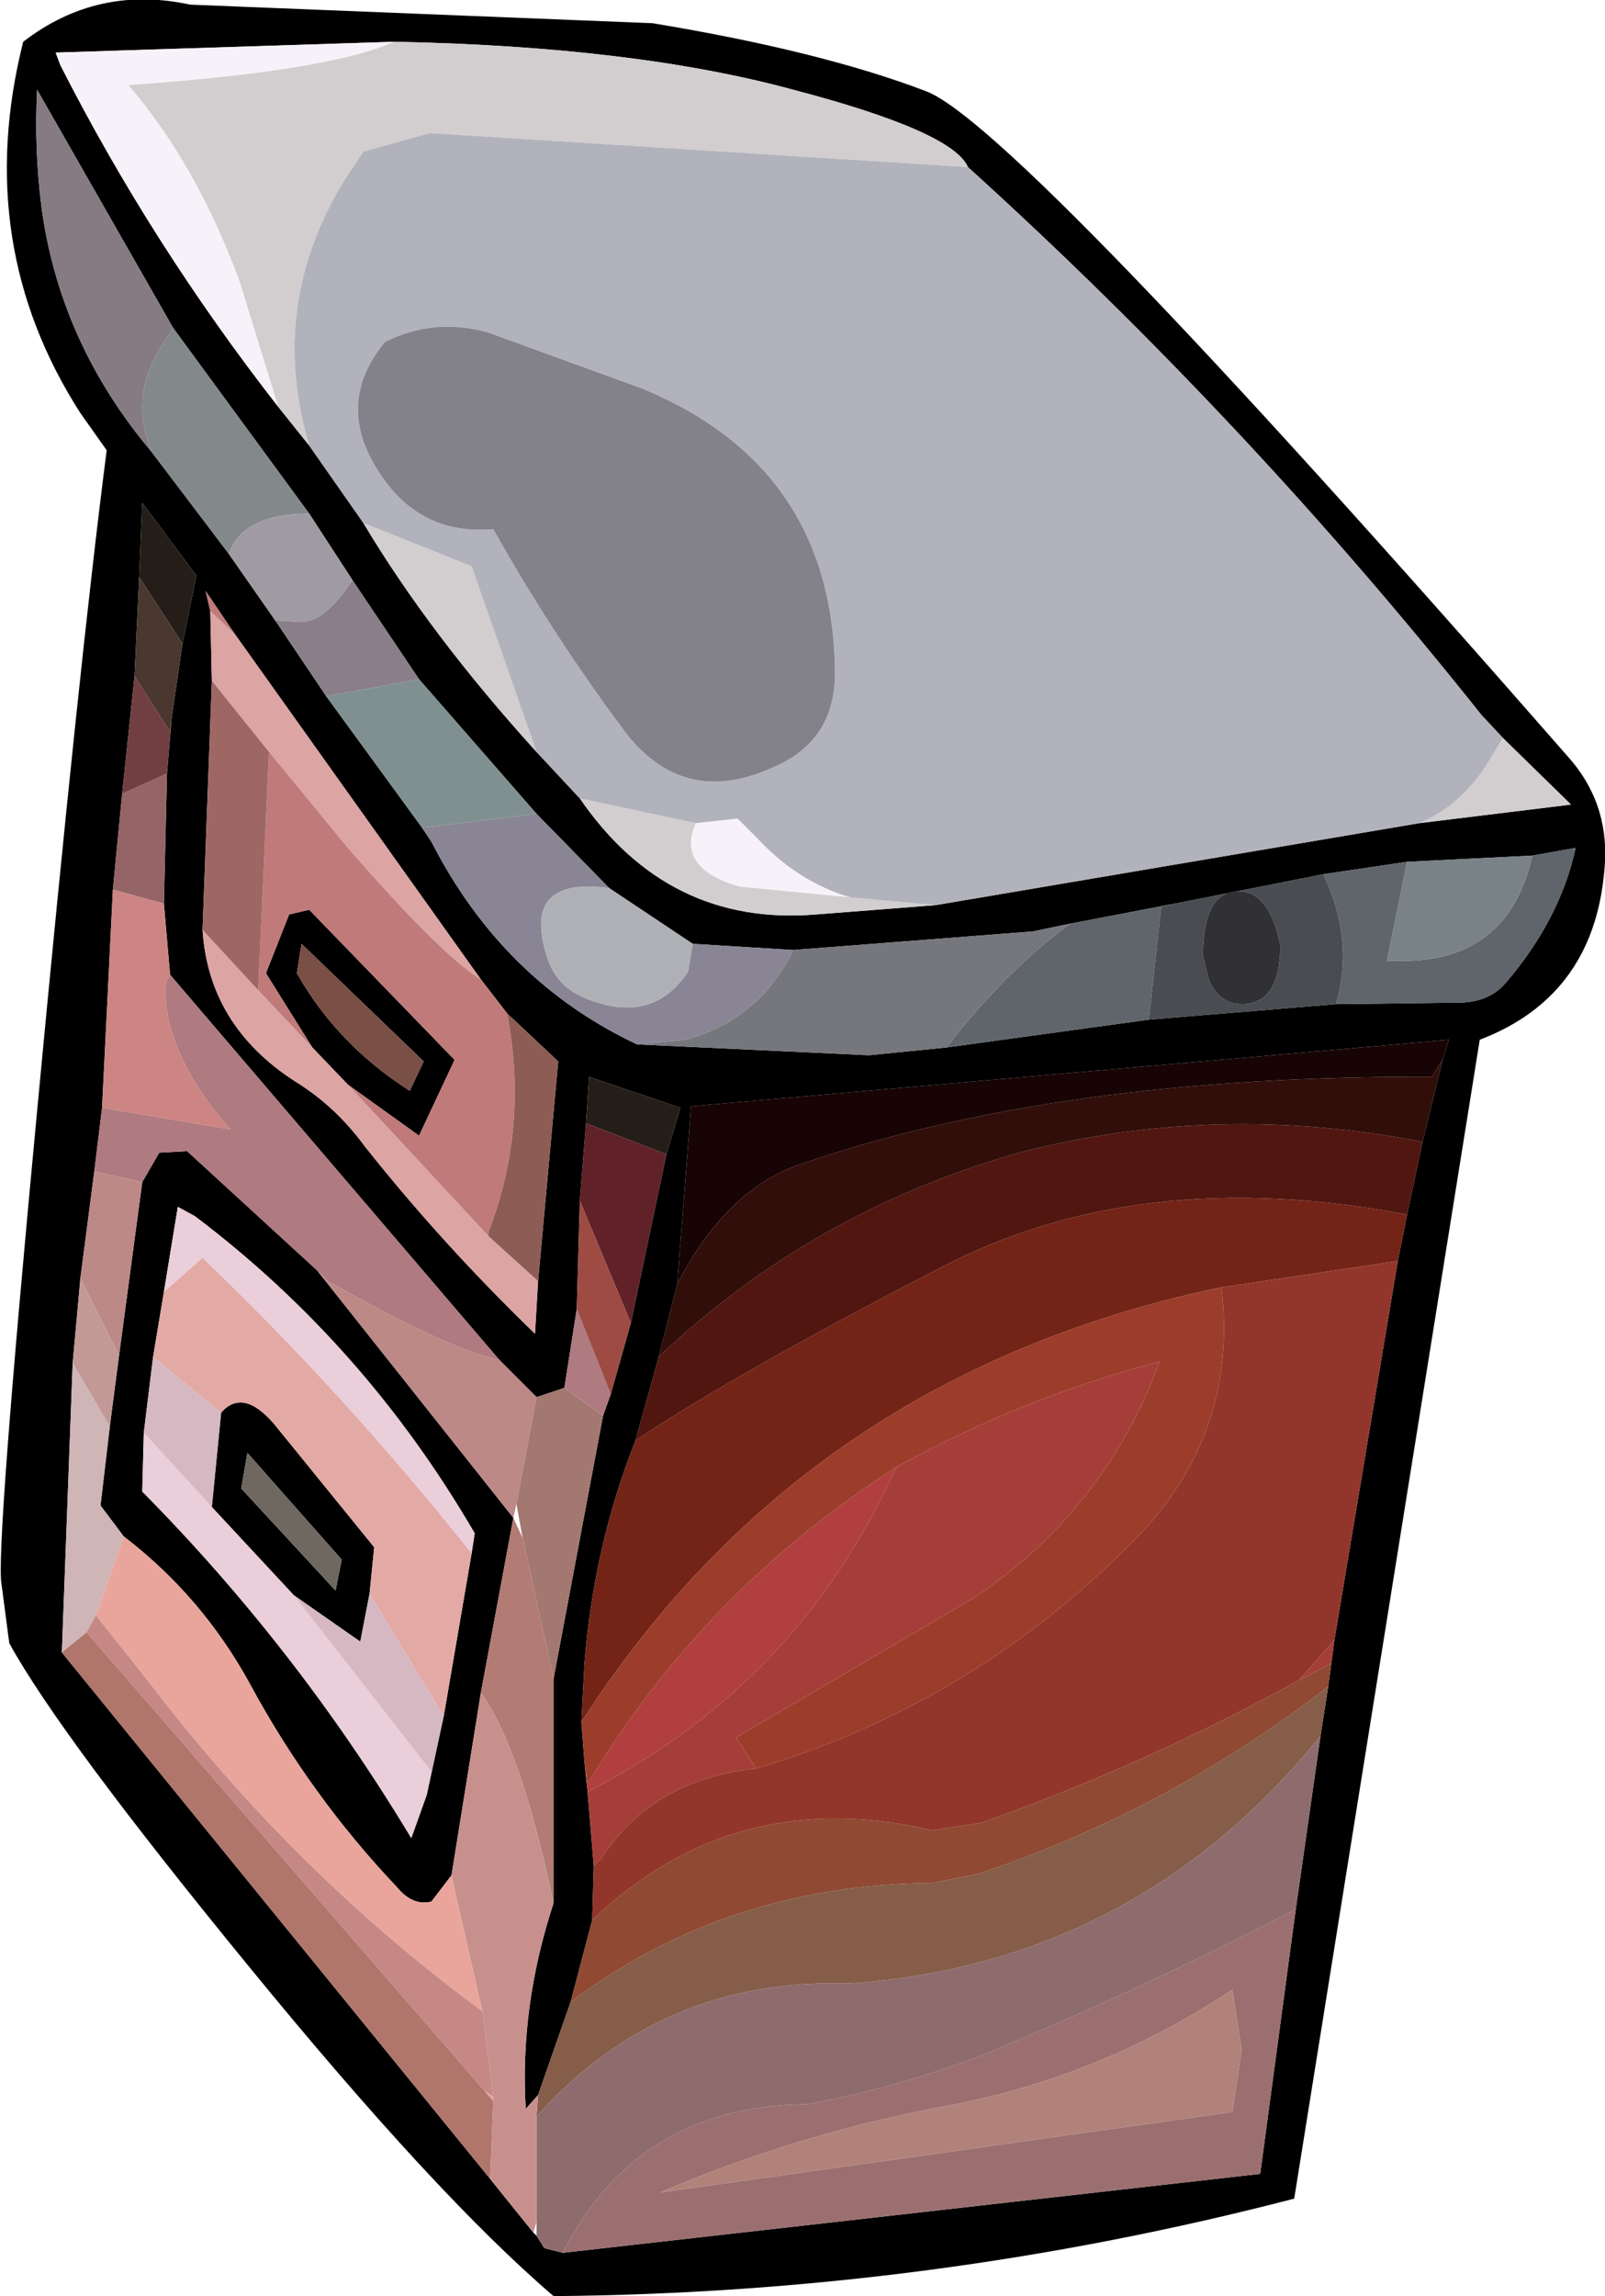 <?xml version="1.0" encoding="UTF-8" standalone="no"?>
<svg xmlns:ffdec="https://www.free-decompiler.com/flash" xmlns:xlink="http://www.w3.org/1999/xlink" ffdec:objectType="shape" height="89.04px" width="62.28px" xmlns="http://www.w3.org/2000/svg">
  <g transform="matrix(1.2, 0.0, 0.0, 1.2, 0.0, 0.0)">
    <path d="M5.6 10.6 L1.2 2.9 Q1.1 4.85 1.35 6.75 1.95 11.1 4.9 14.6 L7.4 17.9 8.9 20.05 10.55 22.5 13.65 26.75 13.95 27.2 Q16.25 31.7 20.6 33.75 L28.1 34.1 30.6 33.85 37.15 32.95 43.2 32.45 47.15 32.4 Q48.15 32.4 48.7 31.75 50.45 29.7 50.95 27.4 L49.55 27.65 45.5 27.85 42.8 28.25 38.0 29.2 34.6 29.85 33.4 30.1 25.65 30.7 22.4 30.5 19.7 28.7 17.35 26.3 13.55 21.95 11.4 18.75 10.0 16.6 5.6 10.6 M0.75 1.35 Q3.15 -0.5 6.15 0.15 L21.1 0.75 Q26.55 1.65 29.95 2.95 32.85 4.05 50.7 24.45 52.0 25.9 51.9 27.85 51.65 32.15 47.85 33.6 L41.85 71.05 Q30.1 74.1 17.9 74.2 14.1 70.95 8.05 63.55 1.95 56.1 0.3 53.1 L0.05 51.2 Q-0.15 50.2 1.2 35.9 2.55 21.55 3.45 14.55 L2.6 13.35 Q-0.9 7.9 0.75 1.35 M12.75 1.35 L1.8 1.7 1.95 2.1 Q4.9 7.9 9.0 13.15 L10.0 14.4 11.75 16.9 Q13.9 20.5 17.35 24.3 L18.75 25.8 Q21.6 29.95 26.4 29.55 L30.25 29.25 45.9 26.6 50.8 26.0 48.6 23.85 47.9 23.1 Q40.3 13.55 31.3 5.4 30.8 4.25 25.65 2.9 20.5 1.5 12.75 1.35 M5.9 20.8 L6.35 18.6 4.6 16.25 4.5 18.65 4.35 21.85 3.95 25.65 3.65 28.75 3.3 35.8 3.05 37.85 2.6 41.3 2.35 44.05 2.0 53.4 15.8 70.35 16.2 70.85 17.25 72.15 17.35 72.25 17.6 72.65 18.2 72.8 40.75 70.25 41.9 61.7 42.7 56.1 42.95 54.5 43.05 53.75 43.15 53.0 45.2 40.75 45.5 39.25 46.0 36.9 46.65 34.25 46.85 33.6 22.35 35.75 21.9 41.5 21.3 43.85 20.55 46.55 Q19.2 49.95 18.9 53.75 L18.8 55.65 18.9 56.95 19.0 57.9 19.2 60.3 19.15 62.05 18.45 64.7 17.4 67.7 17.0 68.15 Q16.8 64.85 17.9 61.5 L17.9 54.25 19.5 45.75 19.75 45.05 20.4 42.75 21.55 37.3 22.0 35.8 19.05 34.8 18.95 36.3 18.75 38.8 18.65 42.3 18.25 44.85 17.35 45.15 16.15 43.95 5.5 31.5 5.3 29.2 5.4 25.0 5.55 23.2 5.9 20.8 M7.6 20.5 L6.65 19.1 6.8 19.75 6.85 22.0 6.55 30.05 Q6.75 33.15 9.55 34.95 10.85 35.75 11.8 37.05 14.3 40.2 17.3 43.1 L17.4 41.4 18.05 34.3 16.4 32.75 15.55 31.65 7.6 20.5 M4.6 38.2 L5.15 37.25 6.05 37.2 10.25 41.05 16.6 49.05 15.55 54.7 14.6 60.6 13.95 61.45 Q13.35 61.6 12.85 61.0 10.05 58.05 8.1 54.45 6.55 51.6 4.0 49.65 L3.25 48.65 3.55 46.1 3.85 43.8 4.6 38.2 M15.25 50.2 L15.35 49.55 Q11.8 43.45 6.3 39.3 L5.75 39.0 5.3 41.75 4.95 43.85 4.65 46.3 4.6 48.2 Q9.6 53.25 13.3 59.4 L13.8 58.0 14.35 55.45 15.25 50.2 M7.15 45.65 Q7.85 44.85 8.85 46.0 L12.1 50.0 11.95 51.5 11.65 53.05 9.5 51.55 6.85 48.7 7.15 45.65 M10.1 33.85 L8.6 31.45 9.35 29.55 10.0 29.4 14.7 34.25 13.55 36.7 11.25 35.05 10.1 33.85 M9.75 30.5 L9.6 31.45 Q10.9 33.75 13.25 35.25 L13.7 34.3 9.75 30.5 M10.85 51.4 L11.05 50.4 8.0 46.95 7.8 48.1 10.85 51.4" fill="#000000" fill-rule="evenodd" stroke="none"/>
    <path d="M12.75 1.35 Q10.6 2.3 4.15 2.75 6.35 5.3 7.75 9.1 L9.0 13.15 Q4.9 7.9 1.95 2.1 L1.8 1.7 12.75 1.35 M22.5 26.6 L23.85 26.45 24.5 27.1 Q25.8 28.5 27.5 29.0 L23.9 28.65 Q21.85 28.05 22.5 26.6" fill="#f7f2f9" fill-rule="evenodd" stroke="none"/>
    <path d="M9.0 13.15 L7.75 9.1 Q6.35 5.3 4.15 2.75 10.6 2.3 12.75 1.35 20.5 1.5 25.65 2.9 30.8 4.25 31.3 5.4 L13.9 4.3 11.75 4.9 11.15 5.8 Q8.65 9.85 10.0 14.4 L9.0 13.15 M45.9 26.6 Q47.2 26.05 48.05 24.75 L48.6 23.85 50.8 26.0 45.9 26.6 M30.25 29.25 L26.4 29.55 Q21.6 29.95 18.75 25.8 L22.5 26.6 Q21.85 28.05 23.9 28.65 L27.5 29.0 30.25 29.25 M17.35 24.3 Q13.9 20.5 11.75 16.9 L15.25 18.3 17.35 24.3" fill="#d2cecf" fill-rule="evenodd" stroke="none"/>
    <path d="M4.9 14.6 Q1.95 11.1 1.35 6.75 1.1 4.85 1.2 2.9 L5.6 10.6 5.15 11.3 Q4.2 12.85 4.9 14.6" fill="#867b83" fill-rule="evenodd" stroke="none"/>
    <path d="M5.6 10.6 L10.0 16.6 Q7.85 16.6 7.4 17.9 L4.9 14.6 Q4.2 12.85 5.15 11.3 L5.6 10.6" fill="#83888b" fill-rule="evenodd" stroke="none"/>
    <path d="M4.5 18.65 L4.6 16.25 6.35 18.6 5.9 20.8 4.5 18.65 M18.95 36.3 L19.05 34.8 22.0 35.8 21.55 37.3 18.95 36.3" fill="#251e18" fill-rule="evenodd" stroke="none"/>
    <path d="M6.8 19.75 L7.6 20.5 15.55 31.65 Q14.25 30.85 11.25 27.4 L8.7 24.3 6.85 22.0 6.8 19.75 M17.4 41.4 L17.3 43.1 Q14.3 40.2 11.8 37.05 10.85 35.75 9.55 34.95 6.75 33.15 6.55 30.05 L8.35 32.0 10.1 33.85 11.25 35.05 15.8 39.95 17.4 41.4" fill="#dca4a3" fill-rule="evenodd" stroke="none"/>
    <path d="M6.8 19.75 L6.65 19.1 7.6 20.5 6.8 19.75 M15.55 31.65 L16.4 32.75 Q17.1 36.45 15.8 39.8 L15.8 39.95 11.25 35.05 13.55 36.7 14.7 34.25 10.0 29.4 9.35 29.55 8.6 31.45 10.1 33.85 8.35 32.0 8.7 24.3 11.25 27.4 Q14.25 30.85 15.55 31.65" fill="#c07a7a" fill-rule="evenodd" stroke="none"/>
    <path d="M5.9 20.8 L5.55 23.2 5.5 23.65 4.35 21.85 4.5 18.65 5.9 20.8" fill="#4a3730" fill-rule="evenodd" stroke="none"/>
    <path d="M5.55 23.2 L5.4 25.0 3.95 25.65 4.35 21.85 5.5 23.65 5.55 23.2" fill="#713f42" fill-rule="evenodd" stroke="none"/>
    <path d="M5.4 25.0 L5.3 29.2 3.65 28.75 3.95 25.65 5.4 25.0" fill="#956467" fill-rule="evenodd" stroke="none"/>
    <path d="M5.3 29.2 L5.5 31.5 Q5.35 31.7 5.35 32.0 5.35 34.1 7.45 36.5 L3.3 35.8 3.65 28.75 5.3 29.2" fill="#cc8583" fill-rule="evenodd" stroke="none"/>
    <path d="M5.5 31.5 L16.15 43.95 Q14.5 43.6 10.6 41.4 L10.25 41.05 6.05 37.2 5.15 37.25 4.6 38.2 3.05 37.85 3.3 35.8 7.45 36.5 Q5.35 34.1 5.35 32.0 5.35 31.7 5.5 31.5 M18.25 44.85 L18.65 42.3 19.75 45.05 19.5 45.75 18.25 44.85" fill="#af7a80" fill-rule="evenodd" stroke="none"/>
    <path d="M6.55 30.05 L6.85 22.0 8.7 24.3 8.35 32.0 6.55 30.05" fill="#9e6764" fill-rule="evenodd" stroke="none"/>
    <path d="M16.15 43.95 L17.35 45.15 16.7 48.6 16.6 49.05 10.25 41.05 10.6 41.4 Q14.5 43.6 16.15 43.95 M2.6 41.3 L3.05 37.85 4.6 38.2 3.85 43.8 2.6 41.3" fill="#bc8986" fill-rule="evenodd" stroke="none"/>
    <path d="M5.3 41.75 L5.75 39.0 6.3 39.3 Q11.8 43.45 15.35 49.55 L15.25 50.2 Q11.15 45.05 6.55 40.65 L5.3 41.75 M13.8 58.0 L13.3 59.4 Q9.6 53.25 4.6 48.2 L4.65 46.3 6.85 48.7 9.5 51.55 13.95 57.25 13.8 58.0" fill="#eaceda" fill-rule="evenodd" stroke="none"/>
    <path d="M2.35 44.05 L2.6 41.3 3.85 43.8 3.55 46.1 2.35 44.05" fill="#c29997" fill-rule="evenodd" stroke="none"/>
    <path d="M14.35 55.45 L13.8 58.0 13.95 57.25 9.5 51.55 11.65 53.05 11.95 51.5 14.35 55.45 M4.65 46.3 L4.95 43.85 7.15 45.65 6.85 48.7 4.65 46.3" fill="#d6b8c2" fill-rule="evenodd" stroke="none"/>
    <path d="M15.25 50.2 L14.35 55.45 11.95 51.5 12.1 50.0 8.85 46.0 Q7.85 44.85 7.15 45.65 L4.95 43.85 5.3 41.75 6.55 40.65 Q11.15 45.05 15.25 50.2" fill="#e3a9a5" fill-rule="evenodd" stroke="none"/>
    <path d="M2.0 53.4 L2.35 44.05 3.55 46.1 3.25 48.65 4.0 49.65 3.1 52.2 2.8 52.75 2.0 53.4" fill="#cfb5b6" fill-rule="evenodd" stroke="none"/>
    <path d="M4.0 49.65 Q6.55 51.6 8.1 54.45 10.05 58.05 12.85 61.0 13.35 61.6 13.95 61.45 L14.6 60.6 15.6 65.0 Q9.5 60.5 4.85 54.4 L3.1 52.2 4.0 49.65 M15.65 67.55 L15.95 67.75 15.95 67.9 15.65 67.55" fill="#e9a59c" fill-rule="evenodd" stroke="none"/>
    <path d="M2.8 52.75 L3.1 52.2 4.85 54.4 Q9.5 60.5 15.6 65.0 L15.95 67.75 15.65 67.55 2.8 52.75" fill="#c58885" fill-rule="evenodd" stroke="none"/>
    <path d="M15.8 70.35 L2.0 53.4 2.8 52.75 15.65 67.55 15.95 67.9 15.85 70.4 15.8 70.35" fill="#b0766b" fill-rule="evenodd" stroke="none"/>
    <path d="M10.0 14.4 Q8.65 9.85 11.15 5.8 L11.75 4.9 13.9 4.3 31.3 5.4 Q40.3 13.55 47.9 23.1 L48.6 23.85 48.05 24.75 Q47.2 26.05 45.9 26.6 L30.25 29.25 27.5 29.0 Q25.8 28.5 24.5 27.1 L23.85 26.45 22.5 26.6 18.75 25.8 17.35 24.3 15.25 18.3 11.75 16.9 10.0 14.4 M20.75 12.55 L15.8 10.75 Q14.05 10.25 12.45 11.05 10.75 13.1 12.35 15.4 13.65 17.3 15.95 17.1 17.8 20.4 20.1 23.5 22.05 26.2 25.1 24.75 27.0 23.9 27.0 21.75 26.95 15.1 20.75 12.55" fill="#b2b2bc" fill-rule="evenodd" stroke="none"/>
    <path d="M34.6 29.85 L38.0 29.2 37.55 29.3 37.15 32.95 30.6 33.85 Q32.55 31.35 34.6 29.85 M42.8 28.25 L45.5 27.85 44.85 31.05 45.45 31.05 Q48.8 31.0 49.55 27.65 L50.95 27.4 Q50.45 29.7 48.7 31.75 48.15 32.4 47.15 32.4 L43.2 32.45 Q43.7 30.75 43.1 29.0 L42.8 28.25" fill="#60656b" fill-rule="evenodd" stroke="none"/>
    <path d="M38.0 29.2 L42.8 28.25 43.1 29.0 Q43.7 30.75 43.2 32.45 L37.15 32.95 37.55 29.3 38.0 29.2 M40.05 28.8 Q38.9 28.8 38.9 30.9 L39.1 31.7 Q39.45 32.45 40.15 32.45 41.4 32.45 41.4 30.55 41.05 28.8 40.05 28.8" fill="#494c51" fill-rule="evenodd" stroke="none"/>
    <path d="M25.65 30.7 L33.4 30.1 34.6 29.85 Q32.55 31.35 30.6 33.85 L28.1 34.1 20.6 33.75 22.15 33.6 Q24.55 32.95 25.65 30.7" fill="#76777c" fill-rule="evenodd" stroke="none"/>
    <path d="M40.05 28.8 Q41.05 28.8 41.4 30.55 41.4 32.45 40.15 32.45 39.45 32.45 39.1 31.7 L38.9 30.9 Q38.9 28.8 40.05 28.8" fill="#313035" fill-rule="evenodd" stroke="none"/>
    <path d="M45.5 27.85 L49.55 27.65 Q48.8 31.0 45.45 31.05 L44.85 31.05 45.5 27.85" fill="#798287" fill-rule="evenodd" stroke="none"/>
    <path d="M21.9 41.5 L22.35 35.75 46.85 33.6 46.65 34.25 46.3 34.8 Q34.3 34.75 25.95 37.6 23.5 38.4 21.9 41.5" fill="#180405" fill-rule="evenodd" stroke="none"/>
    <path d="M20.75 12.55 Q26.95 15.1 27.0 21.75 27.0 23.9 25.1 24.75 22.05 26.2 20.1 23.5 17.8 20.4 15.95 17.1 13.65 17.3 12.35 15.4 10.75 13.1 12.45 11.05 14.05 10.25 15.8 10.75 L20.75 12.55" fill="#83828a" fill-rule="evenodd" stroke="none"/>
    <path d="M10.0 16.6 L11.4 18.75 Q10.5 20.1 9.75 20.1 L8.9 20.05 7.4 17.9 Q7.85 16.6 10.0 16.6" fill="#a09ba2" fill-rule="evenodd" stroke="none"/>
    <path d="M11.4 18.75 L13.55 21.95 10.55 22.5 8.9 20.05 9.75 20.1 Q10.5 20.1 11.4 18.75" fill="#8a7e88" fill-rule="evenodd" stroke="none"/>
    <path d="M17.35 26.3 L19.7 28.7 Q16.75 28.3 17.75 31.1 18.05 31.85 18.8 32.2 21.05 33.2 22.25 31.4 L22.4 30.5 25.65 30.7 Q24.55 32.95 22.15 33.6 L20.6 33.75 Q16.25 31.7 13.95 27.2 L13.65 26.75 17.35 26.3" fill="#898594" fill-rule="evenodd" stroke="none"/>
    <path d="M13.55 21.95 L17.35 26.3 13.65 26.75 10.55 22.5 13.55 21.95" fill="#809090" fill-rule="evenodd" stroke="none"/>
    <path d="M9.75 30.5 L13.7 34.3 13.25 35.25 Q10.9 33.75 9.6 31.45 L9.75 30.5" fill="#7a4f46" fill-rule="evenodd" stroke="none"/>
    <path d="M16.4 32.75 L18.05 34.3 17.4 41.4 15.8 39.95 15.8 39.8 Q17.1 36.45 16.4 32.75" fill="#8d5c55" fill-rule="evenodd" stroke="none"/>
    <path d="M19.7 28.7 L22.4 30.5 22.25 31.4 Q21.05 33.2 18.8 32.2 18.05 31.85 17.75 31.1 16.75 28.3 19.7 28.7" fill="#afb0b5" fill-rule="evenodd" stroke="none"/>
    <path d="M18.75 38.8 L18.95 36.3 21.55 37.3 20.4 42.75 18.75 38.8" fill="#602129" fill-rule="evenodd" stroke="none"/>
    <path d="M17.35 45.15 L18.25 44.85 19.5 45.75 17.9 54.25 16.9 49.7 16.7 48.6 17.35 45.15" fill="#a37871" fill-rule="evenodd" stroke="none"/>
    <path d="M18.65 42.3 L18.75 38.8 20.4 42.75 19.75 45.05 18.65 42.3" fill="#9e4b43" fill-rule="evenodd" stroke="none"/>
    <path d="M20.55 46.55 L21.3 43.85 Q26.25 39.15 32.95 37.25 39.35 35.6 46.0 36.9 L45.5 39.25 Q36.8 37.6 30.35 41.0 23.85 44.35 20.55 46.55" fill="#511610" fill-rule="evenodd" stroke="none"/>
    <path d="M21.3 43.85 L21.9 41.5 Q23.5 38.4 25.95 37.6 34.3 34.75 46.3 34.8 L46.65 34.25 46.0 36.9 Q39.35 35.6 32.95 37.25 26.25 39.15 21.3 43.85" fill="#310e0a" fill-rule="evenodd" stroke="none"/>
    <path d="M17.35 72.25 L17.25 72.15 17.35 71.8 17.35 72.25 M16.2 70.85 L15.8 70.35 15.85 70.4 16.2 70.85 M16.7 48.6 L16.9 49.7 16.6 49.05 16.7 48.6" fill="#ff0000" fill-opacity="0.0" fill-rule="evenodd" stroke="none"/>
    <path d="M17.9 54.25 L17.9 61.5 Q16.85 56.5 15.55 54.7 L16.6 49.05 16.9 49.7 17.9 54.25" fill="#b27b74" fill-rule="evenodd" stroke="none"/>
    <path d="M10.85 51.4 L7.8 48.1 8.0 46.95 11.05 50.4 10.85 51.4" fill="#6f6860" fill-rule="evenodd" stroke="none"/>
    <path d="M18.8 55.65 L18.9 53.75 Q19.2 49.95 20.55 46.55 23.85 44.35 30.35 41.0 36.8 37.6 45.5 39.25 L45.2 40.75 39.5 41.6 38.8 41.75 Q25.85 44.7 18.8 55.65" fill="#732417" fill-rule="evenodd" stroke="none"/>
    <path d="M19.0 57.9 L18.9 56.95 19.0 57.65 Q22.75 51.4 29.0 47.4 L28.7 48.0 Q25.55 54.55 19.0 57.9" fill="#b13f3f" fill-rule="evenodd" stroke="none"/>
    <path d="M18.9 56.95 L18.8 55.65 Q25.85 44.7 38.8 41.75 L39.5 41.6 Q40.05 46.3 36.75 49.7 31.5 55.05 24.45 57.15 L23.8 56.15 31.55 51.6 Q35.75 48.75 37.5 44.0 33.1 45.15 29.0 47.4 22.75 51.4 19.0 57.65 L18.9 56.95" fill="#9c3d2b" fill-rule="evenodd" stroke="none"/>
    <path d="M19.2 60.3 L19.0 57.9 Q25.55 54.55 28.7 48.0 L29.0 47.4 Q33.1 45.15 37.5 44.0 35.75 48.75 31.55 51.6 L23.8 56.15 24.45 57.15 Q21.1 57.5 19.45 60.05 L19.2 60.3 M43.15 53.0 L43.05 53.75 42.0 54.3 43.15 53.0" fill="#a53e39" fill-rule="evenodd" stroke="none"/>
    <path d="M19.15 62.05 L19.2 60.3 19.45 60.05 Q21.1 57.5 24.45 57.15 31.5 55.05 36.75 49.7 40.05 46.3 39.5 41.6 L45.2 40.75 43.15 53.0 42.0 54.3 Q37.1 57.0 31.75 58.9 L30.15 59.15 Q23.75 57.65 19.15 62.05" fill="#92362b" fill-rule="evenodd" stroke="none"/>
    <path d="M18.45 64.7 L19.15 62.05 Q23.75 57.65 30.15 59.15 L31.75 58.9 Q37.1 57.0 42.0 54.3 L43.05 53.75 42.95 54.5 Q37.8 58.5 31.65 60.55 L30.15 60.85 Q23.5 60.9 18.45 64.7" fill="#904933" fill-rule="evenodd" stroke="none"/>
    <path d="M17.4 67.7 L18.45 64.7 Q23.5 60.9 30.15 60.85 L31.65 60.55 Q37.8 58.5 42.95 54.5 L42.7 56.1 Q36.75 63.45 27.45 64.1 21.35 63.9 17.35 68.4 L17.4 67.7" fill="#865d49" fill-rule="evenodd" stroke="none"/>
    <path d="M41.9 61.7 L40.75 70.25 18.2 72.8 Q20.6 68.05 26.1 68.0 28.9 67.5 31.8 66.4 37.0 64.25 41.9 61.7 M39.85 68.25 L40.15 66.25 39.85 64.3 Q35.7 67.05 30.9 68.0 25.9 68.9 21.35 70.85 L39.85 68.25" fill="#9b6f70" fill-rule="evenodd" stroke="none"/>
    <path d="M39.85 68.25 L21.35 70.85 Q25.9 68.9 30.9 68.0 35.7 67.05 39.85 64.3 L40.15 66.25 39.85 68.25" fill="#b1827a" fill-rule="evenodd" stroke="none"/>
    <path d="M42.7 56.1 L41.9 61.7 Q37.0 64.25 31.8 66.4 28.9 67.5 26.1 68.0 20.6 68.05 18.2 72.8 L17.6 72.65 17.35 72.25 17.35 71.8 17.35 68.4 Q21.35 63.9 27.45 64.1 36.75 63.45 42.7 56.1" fill="#8e6c6d" fill-rule="evenodd" stroke="none"/>
    <path d="M17.9 61.5 Q16.8 64.85 17.0 68.15 L17.4 67.7 17.35 68.4 17.35 71.8 17.25 72.15 16.2 70.85 15.85 70.4 15.95 67.9 15.95 67.75 15.6 65.0 14.6 60.6 15.55 54.7 Q16.85 56.5 17.9 61.5" fill="#c7908d" fill-rule="evenodd" stroke="none"/>
  </g>
</svg>
